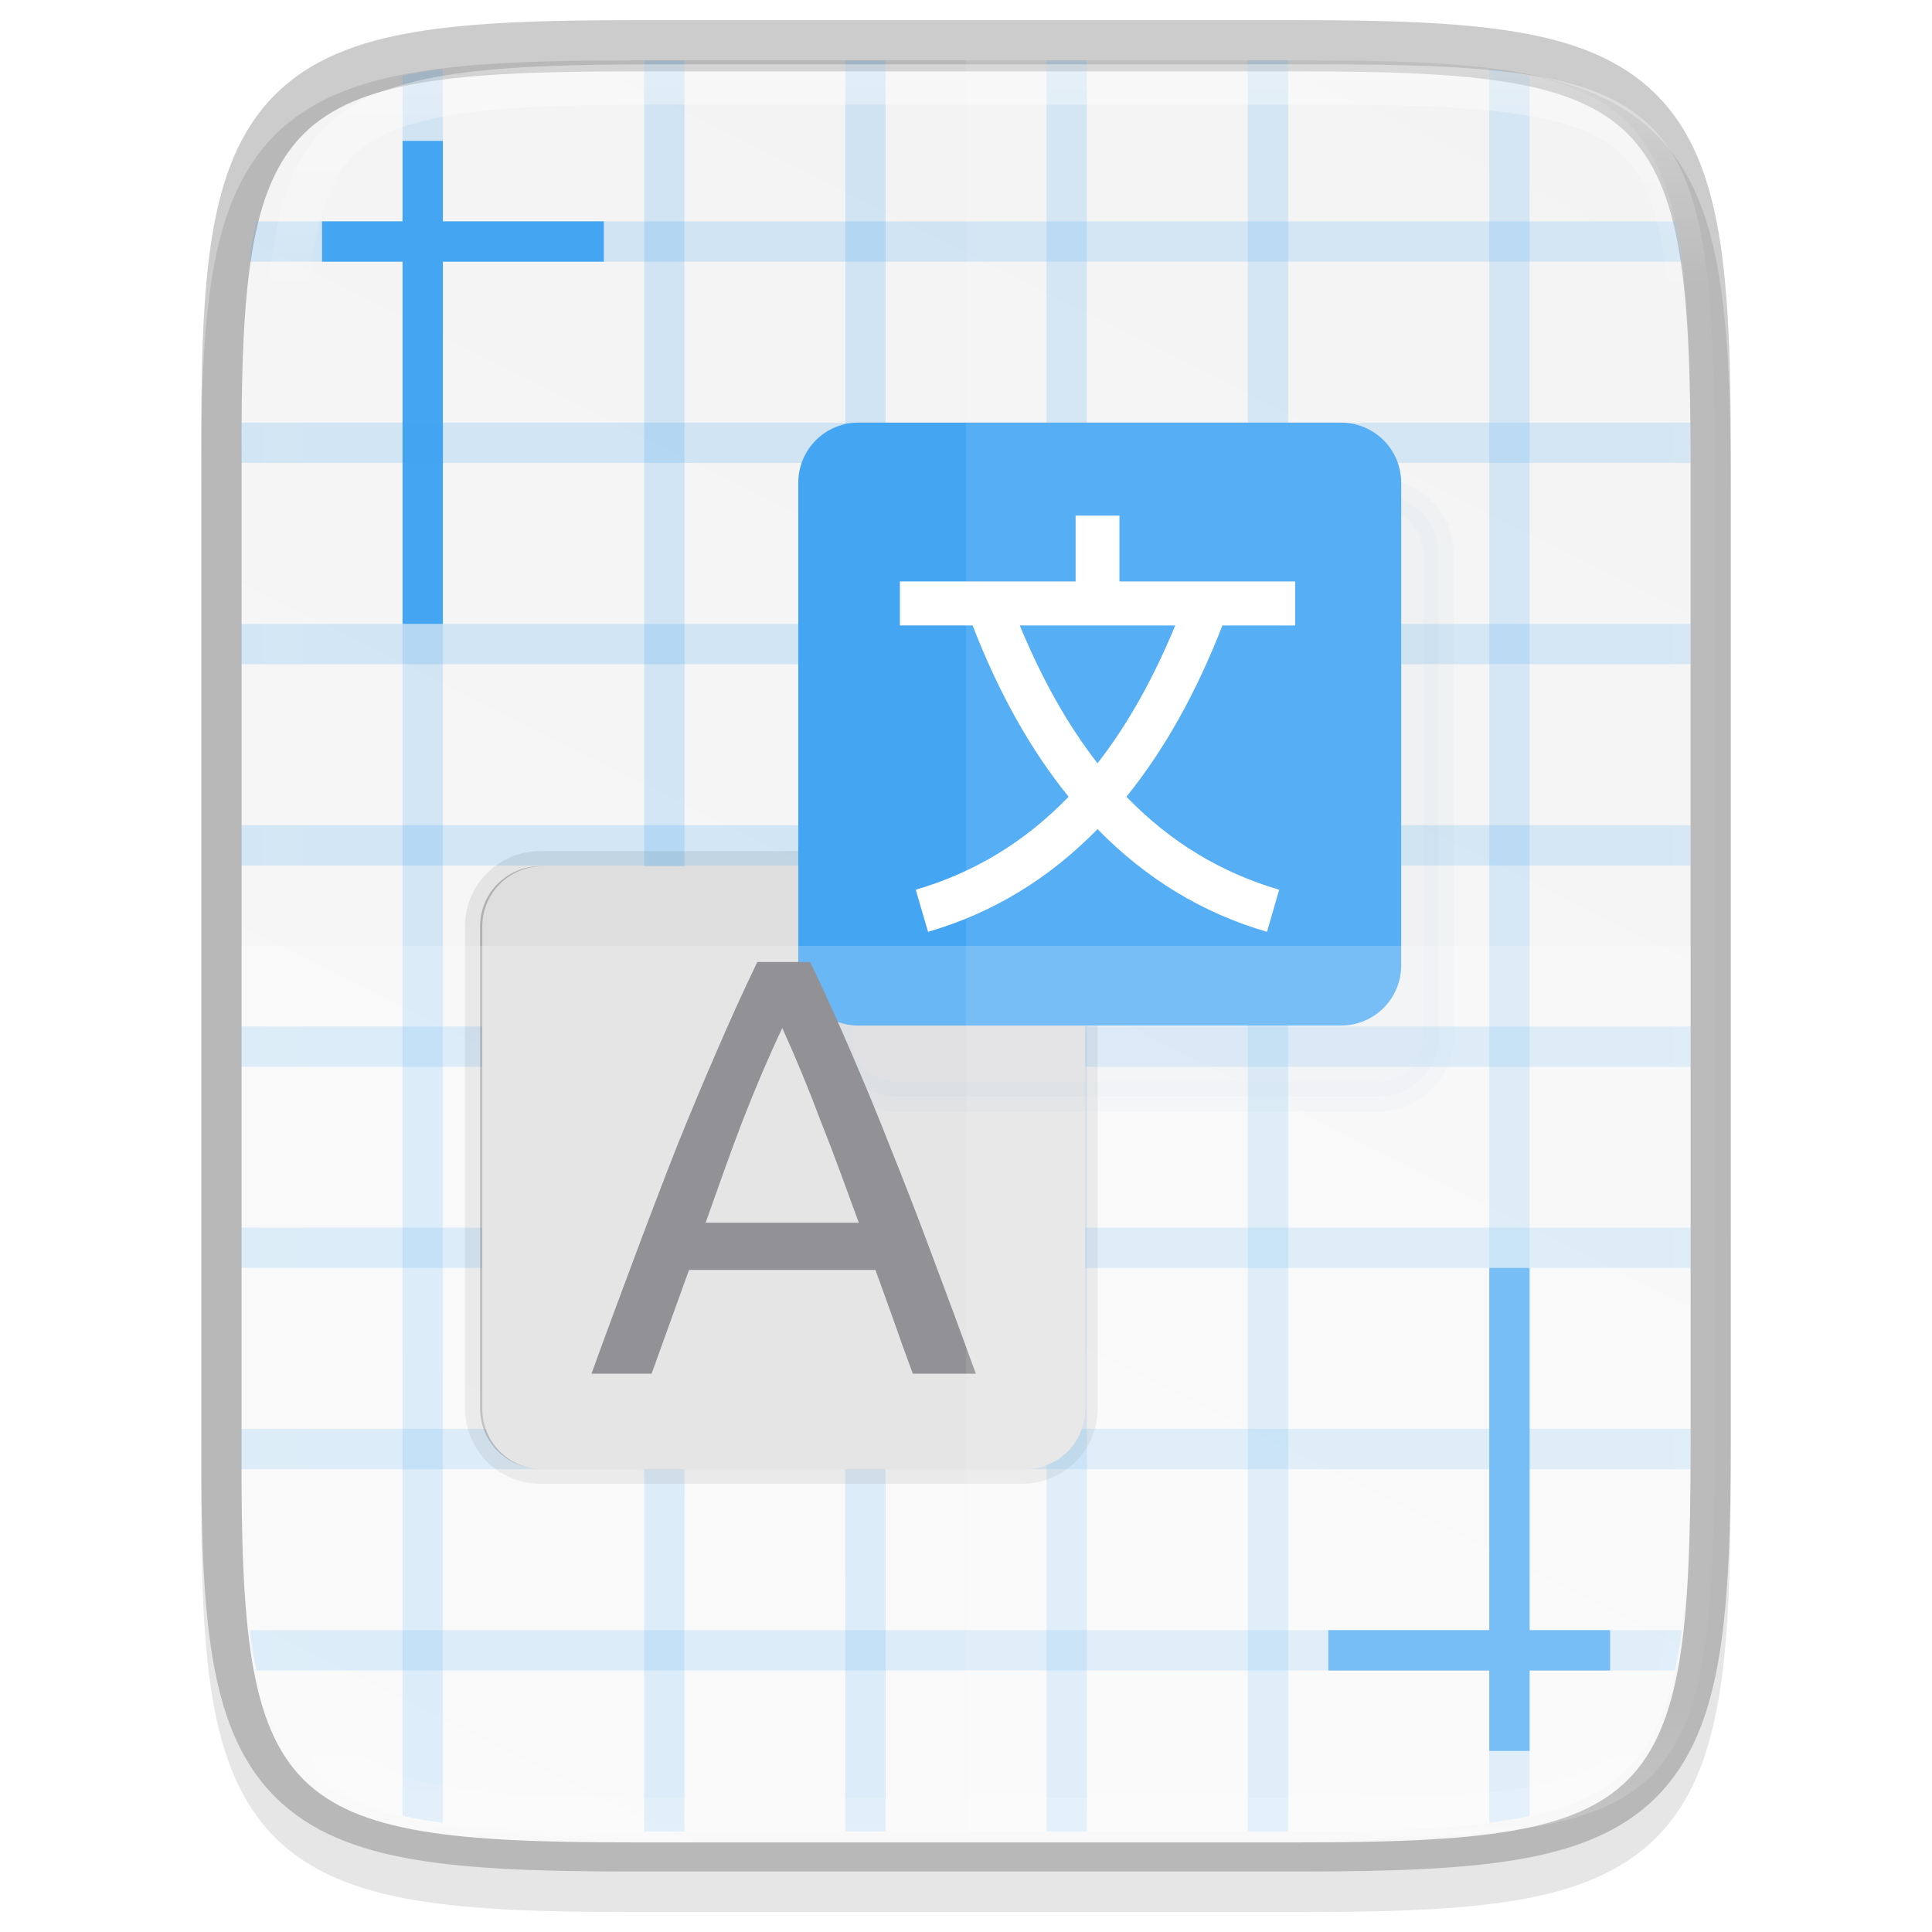 <?xml version="1.0" encoding="UTF-8" standalone="no"?>
<svg
   xmlns:dc="http://purl.org/dc/elements/1.1/"
   xmlns:cc="http://creativecommons.org/ns#"
   xmlns:rdf="http://www.w3.org/1999/02/22-rdf-syntax-ns#"
   xmlns:svg="http://www.w3.org/2000/svg"
   xmlns="http://www.w3.org/2000/svg"
   xmlns:xlink="http://www.w3.org/1999/xlink"
   xmlns:sodipodi="http://sodipodi.sourceforge.net/DTD/sodipodi-0.dtd"
   xmlns:inkscape="http://www.inkscape.org/namespaces/inkscape"
   height="48"
   viewBox="0 0 12.699 12.699"
   width="48"
   version="1.1"
   id="svg33"
   sodipodi:docname="2.svg"
   inkscape:version="0.92.5 (2060ec1f9f, 2020-04-08)">
  <defs
     id="defs37">
    <linearGradient
       inkscape:collect="always"
       xlink:href="#linearGradient927"
       id="linearGradient1004"
       x1="344"
       y1="62"
       x2="344"
       y2="106"
       gradientUnits="userSpaceOnUse" />
    <linearGradient
       inkscape:collect="always"
       id="linearGradient927">
      <stop
         style="stop-color:#ffffff;stop-opacity:1;"
         offset="0"
         id="stop923" />
      <stop
         id="stop933"
         offset="0.125"
         style="stop-color:#ffffff;stop-opacity:0.098" />
      <stop
         id="stop931"
         offset="0.925"
         style="stop-color:#ffffff;stop-opacity:0.098" />
      <stop
         style="stop-color:#ffffff;stop-opacity:0.498"
         offset="1"
         id="stop925" />
    </linearGradient>
    <clipPath
       clipPathUnits="userSpaceOnUse"
       id="clipPath994">
      <path
         style="color:#000000;display:inline;overflow:visible;visibility:visible;fill:#cdcdcd;fill-opacity:1;fill-rule:nonzero;stroke:none;stroke-width:2;stroke-miterlimit:4;stroke-dasharray:none;stroke-opacity:1;marker:none;enable-background:accumulate"
         d="m 335.731,62 c -8.824,0 -9.774,0.906 -9.73,9.748 V 84 96.252 c -0.043,8.842 0.906,9.748 9.73,9.748 h 16.539 c 8.824,0 9.73,-0.906 9.73,-9.748 V 84 71.748 C 362.001,62.906 361.094,62 352.27,62 Z"
         id="path996"
         inkscape:connector-curvature="0"
         sodipodi:nodetypes="scccssscsss" />
    </clipPath>
    <filter
       style="color-interpolation-filters:sRGB"
       id="b-3"
       x="-0.06"
       y="-0.06"
       width="1.12"
       height="1.12">
      <feGaussianBlur
         stdDeviation="0.5"
         id="feGaussianBlur8-6" />
    </filter>
    <filter
       inkscape:collect="always"
       style="color-interpolation-filters:sRGB"
       id="filter1158"
       x="-0.18"
       width="1.36"
       y="-0.18"
       height="1.36">
      <feGaussianBlur
         inkscape:collect="always"
         stdDeviation="1.5"
         id="feGaussianBlur1160" />
    </filter>
    <linearGradient
       inkscape:collect="always"
       xlink:href="#linearGradient4338"
       id="linearGradient1024"
       gradientUnits="userSpaceOnUse"
       gradientTransform="matrix(0,-0.03,0.03,0,-3.04,13.625)"
       x1="459.034"
       y1="419.233"
       x2="35.31"
       y2="207.365" />
    <linearGradient
       inkscape:collect="always"
       id="linearGradient4338">
      <stop
         style="stop-color:#f2f2f2;stop-opacity:1"
         offset="0"
         id="stop4340" />
      <stop
         style="stop-color:#f9f9f9;stop-opacity:1"
         offset="1"
         id="stop4342" />
    </linearGradient>
  </defs>
  <sodipodi:namedview
     pagecolor="#ffffff"
     bordercolor="#666666"
     borderopacity="1"
     objecttolerance="10"
     gridtolerance="10"
     guidetolerance="10"
     inkscape:pageopacity="0"
     inkscape:pageshadow="2"
     inkscape:window-width="773"
     inkscape:window-height="480"
     id="namedview35"
     showgrid="false"
     inkscape:zoom="4.9166667"
     inkscape:cx="24"
     inkscape:cy="24"
     inkscape:window-x="0"
     inkscape:window-y="27"
     inkscape:window-maximized="0"
     inkscape:current-layer="svg33" />
  <linearGradient
     id="a"
     gradientUnits="userSpaceOnUse"
     x1="344"
     x2="344"
     y1="62"
     y2="106">
    <stop
       offset="0"
       stop-color="#fff"
       id="stop2" />
    <stop
       offset=".125"
       stop-color="#fff"
       stop-opacity=".098"
       id="stop4" />
    <stop
       offset=".925"
       stop-color="#fff"
       stop-opacity=".098"
       id="stop6" />
    <stop
       offset="1"
       stop-color="#fff"
       stop-opacity=".498"
       id="stop8" />
  </linearGradient>
  <clipPath
     id="b">
    <path
       d="m335.731 62c-8.824 0-9.774.906-9.73 9.748v12.252 12.252c-.043 8.842.906 9.748 9.73 9.748h16.539c8.824 0 9.73-.906 9.73-9.748v-12.252-12.252c0-8.842-.906-9.748-9.73-9.748z"
       id="path11" />
  </clipPath>
  <linearGradient
     id="c"
     gradientTransform="matrix(0 -.03 .03 0 -3.04 13.625)"
     gradientUnits="userSpaceOnUse"
     x1="459.034"
     x2="35.31"
     y1="419.233"
     y2="207.365">
    <stop
       offset="0"
       stop-color="#f2f2f2"
       id="stop14" />
    <stop
       offset="1"
       stop-color="#f9f9f9"
       id="stop16" />
  </linearGradient>
  <path
     style="color:#000000;font-style:normal;font-variant:normal;font-weight:normal;font-stretch:normal;font-size:medium;line-height:normal;font-family:sans-serif;font-variant-ligatures:normal;font-variant-position:normal;font-variant-caps:normal;font-variant-numeric:normal;font-variant-alternates:normal;font-feature-settings:normal;text-indent:0;text-align:start;text-decoration:none;text-decoration-line:none;text-decoration-style:solid;text-decoration-color:#000000;letter-spacing:normal;word-spacing:normal;text-transform:none;writing-mode:lr-tb;direction:ltr;text-orientation:mixed;dominant-baseline:auto;baseline-shift:baseline;text-anchor:start;white-space:normal;shape-padding:0;clip-rule:nonzero;display:inline;overflow:visible;visibility:visible;opacity:0.1;isolation:auto;mix-blend-mode:normal;color-interpolation:sRGB;color-interpolation-filters:linearRGB;solid-color:#000000;solid-opacity:1;vector-effect:none;fill:#000000;fill-opacity:1;fill-rule:nonzero;stroke:none;stroke-width:0.529;stroke-linecap:butt;stroke-linejoin:miter;stroke-miterlimit:4;stroke-dasharray:none;stroke-dashoffset:0;stroke-opacity:1;marker:none;color-rendering:auto;image-rendering:auto;shape-rendering:auto;text-rendering:auto;enable-background:accumulate"
     d="m 4.162,0.397 c -0.588,0 -1.051,0.014 -1.432,0.078 C 2.349,0.538 2.037,0.658 1.808,0.886 1.58,1.114 1.459,1.426 1.396,1.807 1.333,2.188 1.32,2.652 1.323,3.242 v 3.24 3.242 c -0.003,0.589 0.01,1.053 0.073,1.433 0.063,0.381 0.184,0.693 0.412,0.921 0.228,0.228 0.54,0.348 0.921,0.412 0.381,0.064 0.844,0.078 1.432,0.078 h 4.376 c 0.588,0 1.051,-0.014 1.431,-0.078 0.38,-0.064 0.691,-0.184 0.919,-0.412 0.228,-0.228 0.347,-0.539 0.411,-0.92 0.064,-0.381 0.078,-0.844 0.078,-1.433 V 6.482 3.24 c 0,-0.589 -0.014,-1.053 -0.078,-1.433 C 11.236,1.426 11.116,1.115 10.888,0.887 10.66,0.659 10.35,0.538 9.969,0.474 9.589,0.41 9.126,0.397 8.538,0.397 Z"
     id="path1020"
     inkscape:connector-curvature="0"
     sodipodi:nodetypes="sccsccccccsscccscsccsss" />
  <path
     style="color:#000000;display:inline;overflow:visible;visibility:visible;opacity:0.2;fill:none;fill-opacity:1;fill-rule:nonzero;stroke:#000000;stroke-width:0.529;stroke-miterlimit:4;stroke-dasharray:none;stroke-opacity:1;marker:none;enable-background:accumulate"
     d="m 4.162,0.397 c -2.335,0 -2.586,0.24 -2.574,2.579 v 3.241 3.241 c -0.011,2.339 0.24,2.579 2.574,2.579 h 4.376 c 2.335,0 2.574,-0.24 2.574,-2.579 V 6.217 2.976 c 0,-2.339 -0.24,-2.579 -2.574,-2.579 z"
     id="path958"
     inkscape:connector-curvature="0"
     sodipodi:nodetypes="scccssscsss" />
  <path
     style="color:#000000;display:inline;overflow:visible;visibility:visible;fill:url(#linearGradient1024);fill-opacity:1;fill-rule:nonzero;stroke:none;stroke-width:0.265;marker:none;enable-background:accumulate"
     d="m 4.162,0.469 c -2.335,0 -2.586,0.24 -2.574,2.579 V 6.289 9.531 C 1.577,11.87 1.828,12.11 4.162,12.11 h 4.376 c 2.335,0 2.574,-0.24 2.574,-2.579 V 6.289 3.048 c 0,-2.339 -0.24,-2.579 -2.574,-2.579 z"
     id="path964"
     inkscape:connector-curvature="0"
     sodipodi:nodetypes="scccssscsss" />
  <path
     inkscape:connector-curvature="0"
     style="display:inline;opacity:0.2;fill:#44a5f3;fill-opacity:1;fill-rule:evenodd;stroke:none;stroke-width:0.17;stroke-linecap:round;stroke-linejoin:round;stroke-miterlimit:4;stroke-dasharray:none;stroke-opacity:1;enable-background:new"
     d="m 2.911,0.453 c -0.095,0.012 -0.183,0.028 -0.265,0.045 V 11.936 c 0.082,0.018 0.17,0.033 0.265,0.045 z"
     id="rect1085" />
  <rect
     style="display:inline;opacity:0.2;fill:#44a5f3;fill-opacity:1;fill-rule:evenodd;stroke:none;stroke-width:0.17;stroke-linecap:round;stroke-linejoin:round;stroke-miterlimit:4;stroke-dasharray:none;stroke-opacity:1;enable-background:new"
     id="rect1087"
     width="0.265"
     height="11.641"
     x="4.234"
     y="0.397" />
  <rect
     y="0.397"
     x="5.556"
     height="11.641"
     width="0.265"
     id="rect1089"
     style="display:inline;opacity:0.2;fill:#44a5f3;fill-opacity:1;fill-rule:evenodd;stroke:none;stroke-width:0.17;stroke-linecap:round;stroke-linejoin:round;stroke-miterlimit:4;stroke-dasharray:none;stroke-opacity:1;enable-background:new" />
  <rect
     style="display:inline;opacity:0.2;fill:#44a5f3;fill-opacity:1;fill-rule:evenodd;stroke:none;stroke-width:0.17;stroke-linecap:round;stroke-linejoin:round;stroke-miterlimit:4;stroke-dasharray:none;stroke-opacity:1;enable-background:new"
     id="rect1091"
     width="0.265"
     height="11.641"
     x="6.879"
     y="0.397" />
  <rect
     y="0.397"
     x="8.202"
     height="11.641"
     width="0.265"
     id="rect1093"
     style="display:inline;opacity:0.2;fill:#44a5f3;fill-opacity:1;fill-rule:evenodd;stroke:none;stroke-width:0.17;stroke-linecap:round;stroke-linejoin:round;stroke-miterlimit:4;stroke-dasharray:none;stroke-opacity:1;enable-background:new" />
  <path
     inkscape:connector-curvature="0"
     style="display:inline;opacity:0.2;fill:#44a5f3;fill-opacity:1;fill-rule:evenodd;stroke:none;stroke-width:0.37;stroke-linecap:round;stroke-linejoin:round;stroke-miterlimit:4;stroke-dasharray:none;stroke-opacity:1;enable-background:new"
     d="M 9.789,0.453 V 11.982 c 0.095,-0.012 0.183,-0.028 0.265,-0.045 V 0.499 C 9.972,0.481 9.884,0.465 9.789,0.453 Z"
     id="rect1095" />
  <rect
     style="display:inline;opacity:0.2;fill:#44a5f3;fill-opacity:1;fill-rule:evenodd;stroke:none;stroke-width:0.154;stroke-linecap:round;stroke-linejoin:round;stroke-miterlimit:4;stroke-dasharray:none;stroke-opacity:1;enable-background:new"
     id="rect1115"
     width="0.265"
     height="9.525"
     x="5.424"
     y="-11.112"
     transform="rotate(90)" />
  <rect
     transform="rotate(90)"
     y="-11.112"
     x="6.747"
     height="9.525"
     width="0.265"
     id="rect1117"
     style="display:inline;opacity:0.2;fill:#44a5f3;fill-opacity:1;fill-rule:evenodd;stroke:none;stroke-width:0.154;stroke-linecap:round;stroke-linejoin:round;stroke-miterlimit:4;stroke-dasharray:none;stroke-opacity:1;enable-background:new" />
  <path
     inkscape:connector-curvature="0"
     style="display:inline;opacity:0.2;fill:#44a5f3;fill-opacity:1;fill-rule:evenodd;stroke:none;stroke-width:0.154;stroke-linecap:round;stroke-linejoin:round;stroke-miterlimit:4;stroke-dasharray:none;stroke-opacity:1;enable-background:new"
     d="m 1.685,1.455 c -0.018,0.082 -0.033,0.17 -0.045,0.265 h 9.416 c -0.012,-0.095 -0.028,-0.183 -0.045,-0.265 z"
     id="rect1119" />
  <rect
     style="display:inline;opacity:0.2;fill:#44a5f3;fill-opacity:1;fill-rule:evenodd;stroke:none;stroke-width:0.154;stroke-linecap:round;stroke-linejoin:round;stroke-miterlimit:4;stroke-dasharray:none;stroke-opacity:1;enable-background:new"
     id="rect1121"
     width="0.265"
     height="9.525"
     x="4.101"
     y="-11.112"
     transform="rotate(90)" />
  <path
     inkscape:connector-curvature="0"
     style="display:inline;opacity:0.2;fill:#44a5f3;fill-opacity:1;fill-rule:evenodd;stroke:none;stroke-width:0.154;stroke-linecap:round;stroke-linejoin:round;stroke-miterlimit:4;stroke-dasharray:none;stroke-opacity:1;enable-background:new"
     d="m 1.64,10.715 c 0.012,0.095 0.028,0.183 0.045,0.265 h 9.325 c 0.018,-0.082 0.033,-0.17 0.045,-0.265 z"
     id="rect1125" />
  <rect
     style="display:inline;opacity:0.2;fill:#44a5f3;fill-opacity:1;fill-rule:evenodd;stroke:none;stroke-width:0.154;stroke-linecap:round;stroke-linejoin:round;stroke-miterlimit:4;stroke-dasharray:none;stroke-opacity:1;enable-background:new"
     id="rect1127"
     width="0.265"
     height="9.525"
     x="8.069"
     y="-11.112"
     transform="rotate(90)" />
  <rect
     transform="rotate(90)"
     y="-11.112"
     x="9.392"
     height="9.525"
     width="0.265"
     id="rect1129"
     style="display:inline;opacity:0.2;fill:#44a5f3;fill-opacity:1;fill-rule:evenodd;stroke:none;stroke-width:0.154;stroke-linecap:round;stroke-linejoin:round;stroke-miterlimit:4;stroke-dasharray:none;stroke-opacity:1;enable-background:new" />
  <path
     sodipodi:nodetypes="ccccccccccccc"
     inkscape:connector-curvature="0"
     id="path1142"
     d="M 2.646,0.926 V 1.455 H 2.117 v 0.265 h 0.529 v 2.381 H 2.911 V 1.72 H 3.969 V 1.455 H 2.911 V 0.926 Z"
     style="display:inline;opacity:1;fill:#44a5f3;fill-opacity:1;fill-rule:evenodd;stroke:none;stroke-width:0.265;stroke-linecap:round;stroke-linejoin:round;stroke-miterlimit:4;stroke-dasharray:none;stroke-opacity:1;enable-background:new" />
  <path
     style="display:inline;opacity:1;fill:#44a5f3;fill-opacity:1;fill-rule:evenodd;stroke:none;stroke-width:0.265;stroke-linecap:round;stroke-linejoin:round;stroke-miterlimit:4;stroke-dasharray:none;stroke-opacity:1;enable-background:new"
     d="m 10.054,11.509 v -0.529 h 0.529 v -0.265 H 10.054 V 8.334 H 9.789 V 10.715 H 8.731 v 0.265 h 1.058 v 0.529 z"
     id="path1175"
     inkscape:connector-curvature="0"
     sodipodi:nodetypes="ccccccccccccc" />
  <rect
     transform="rotate(90)"
     y="-11.112"
     x="2.778"
     height="9.525"
     width="0.265"
     id="rect1082"
     style="display:inline;opacity:0.2;fill:#44a5f3;fill-opacity:1;fill-rule:evenodd;stroke:none;stroke-width:0.154;stroke-linecap:round;stroke-linejoin:round;stroke-miterlimit:4;stroke-dasharray:none;stroke-opacity:1;enable-background:new" />
  <path
     transform="matrix(0.198,0,0,0.198,-11.438,4.566)"
     id="path25-3"
     d="m 75.705,5.694 h 16 c 1.108,0 2,0.892 2,2 V 23.694 c 0,1.108 -0.892,2 -2,2 h -16 c -1.108,0 -2,-0.892 -2,-2 V 7.694 c 0,-1.108 0.892,-2 2,-2 z"
     inkscape:connector-curvature="0"
     style="display:inline;opacity:0.5;stroke:#000000;stroke-linejoin:round;stroke-opacity:0.294;filter:url(#filter1158);enable-background:new" />
  <path
     id="path27-5"
     d="m 3.566,5.694 h 3.171 c 0.22,0 0.396,0.177 0.396,0.396 v 3.171 c 0,0.22 -0.177,0.396 -0.396,0.396 H 3.566 c -0.22,0 -0.396,-0.177 -0.396,-0.396 V 6.09 c 0,-0.22 0.177,-0.396 0.396,-0.396 z"
     inkscape:connector-curvature="0"
     style="display:inline;fill:#dedede;fill-opacity:1;stroke-width:0.198;enable-background:new" />
  <path
     transform="matrix(0.198,0,0,0.198,-11.473,4.496)"
     id="path31-6"
     d="m 87.705,-6.306 c -1.108,0 -2,0.892 -2,2 V 11.694 c 0,1.108 0.892,2 2,2 H 103.705 c 1.108,0 2,-0.892 2,-2 V -4.306 c 0,-1.108 -0.892,-2 -2,-2 z"
     inkscape:connector-curvature="0"
     style="color:#000000;display:inline;opacity:0.15;fill:#074271;stroke:#0b5fa1;stroke-linejoin:round;filter:url(#b-3);enable-background:new" />
  <path
     id="path33-2"
     d="m 5.643,2.778 c -0.22,0 -0.396,0.177 -0.396,0.396 v 3.171 c 0,0.22 0.177,0.396 0.396,0.396 h 3.171 c 0.22,0 0.396,-0.177 0.396,-0.396 V 3.174 c 0,-0.22 -0.177,-0.396 -0.396,-0.396 z"
     inkscape:connector-curvature="0"
     style="color:#000000;display:inline;fill:#44a5f3;stroke-width:0.198;enable-background:new" />
  <path
     sodipodi:nodetypes="cccccccccccccccccccccc"
     inkscape:connector-curvature="0"
     id="rect36292-9"
     d="M 7.07,3.389 V 3.822 H 5.915 V 4.111 H 6.393 C 6.564,4.554 6.775,4.93 7.024,5.237 6.735,5.536 6.4,5.737 6.019,5.848 L 6.1,6.125 C 6.523,6.002 6.895,5.776 7.214,5.45 7.533,5.776 7.905,6.002 8.328,6.125 L 8.408,5.848 C 8.028,5.737 7.693,5.536 7.404,5.237 7.652,4.93 7.863,4.554 8.035,4.111 H 8.513 V 3.822 H 7.358 V 3.389 Z M 6.703,4.111 H 7.725 C 7.578,4.467 7.408,4.768 7.214,5.017 7.02,4.768 6.85,4.467 6.703,4.111 Z"
     style="display:inline;opacity:1;fill:#ffffff;fill-opacity:1;stroke:none;stroke-width:0.144;stroke-linecap:round;stroke-linejoin:miter;stroke-miterlimit:4;stroke-dasharray:none;stroke-dashoffset:0;stroke-opacity:1;marker:none;enable-background:new" />
  <path
     d="M 6,9.029 C 5.956,8.912 5.915,8.797 5.876,8.685 5.836,8.571 5.796,8.464 5.754,8.347 H 4.529 L 4.283,9.029 H 3.888 C 3.992,8.742 4.09,8.478 4.181,8.236 4.272,7.992 4.361,7.76 4.447,7.541 4.535,7.323 4.622,7.114 4.708,6.917 4.794,6.716 4.884,6.518 4.978,6.323 h 0.347 c 0.094,0.195 0.183,0.393 0.269,0.593 0.086,0.198 0.172,0.406 0.258,0.625 0.088,0.219 0.178,0.45 0.269,0.695 0.091,0.242 0.189,0.506 0.293,0.793 z M 5.645,8.037 C 5.562,7.81 5.479,7.58 5.395,7.37 5.315,7.156 5.23,6.952 5.142,6.757 5.05,6.952 4.963,7.156 4.88,7.37 4.799,7.58 4.719,7.81 4.638,8.037 Z"
     style="font-style:normal;font-variant:normal;font-weight:normal;font-stretch:normal;font-size:medium;line-height:125%;font-family:Ubuntu;-inkscape-font-specification:Ubuntu;text-align:center;letter-spacing:0px;word-spacing:0px;text-anchor:middle;display:inline;fill:#77767b;fill-opacity:1;stroke:none;stroke-width:0.004px;stroke-linecap:butt;stroke-linejoin:miter;stroke-opacity:1;enable-background:new"
     id="path36316-1"
     inkscape:connector-curvature="0"
     sodipodi:nodetypes="cccccccccccccccccccccc" />
  <path
     style="color:#000000;display:inline;overflow:visible;visibility:visible;opacity:0.2;fill:#ffffff;fill-opacity:1;fill-rule:nonzero;stroke:none;stroke-width:0.265;marker:none;enable-background:accumulate"
     d="m 1.588,6.217 v 3.242 c -0.011,2.339 0.24,2.579 2.574,2.579 h 4.376 c 2.335,0 2.574,-0.24 2.574,-2.579 V 6.217 Z"
     id="path1006"
     inkscape:connector-curvature="0" />
  <path
     style="color:#000000;display:inline;overflow:visible;visibility:visible;opacity:0.1;fill:#ffffff;fill-opacity:1;fill-rule:nonzero;stroke:none;stroke-width:0.265;marker:none;enable-background:accumulate"
     d="M 6.35,0.397 V 12.038 h 2.188 c 2.335,0 2.574,-0.24 2.574,-2.579 V 6.217 2.976 c 0,-2.339 -0.24,-2.579 -2.574,-2.579 z"
     id="path1013"
     inkscape:connector-curvature="0" />
  <path
     transform="matrix(0.265,0,0,0.265,-84.662,-16.007)"
     sodipodi:nodetypes="scccssscsss"
     inkscape:connector-curvature="0"
     id="path990"
     d="m 335.731,62 c -8.824,0 -9.774,0.906 -9.73,9.748 V 84 96.252 c -0.043,8.842 0.906,9.748 9.73,9.748 h 16.539 c 8.824,0 9.73,-0.906 9.73,-9.748 V 84 71.748 C 362.001,62.906 361.094,62 352.27,62 Z"
     style="color:#000000;display:inline;overflow:visible;visibility:visible;opacity:0.4;fill:none;fill-opacity:1;fill-rule:nonzero;stroke:url(#linearGradient1004);stroke-width:2;stroke-miterlimit:4;stroke-dasharray:none;stroke-opacity:1;marker:none;enable-background:accumulate"
     clip-path="url(#clipPath994)" />
</svg>
